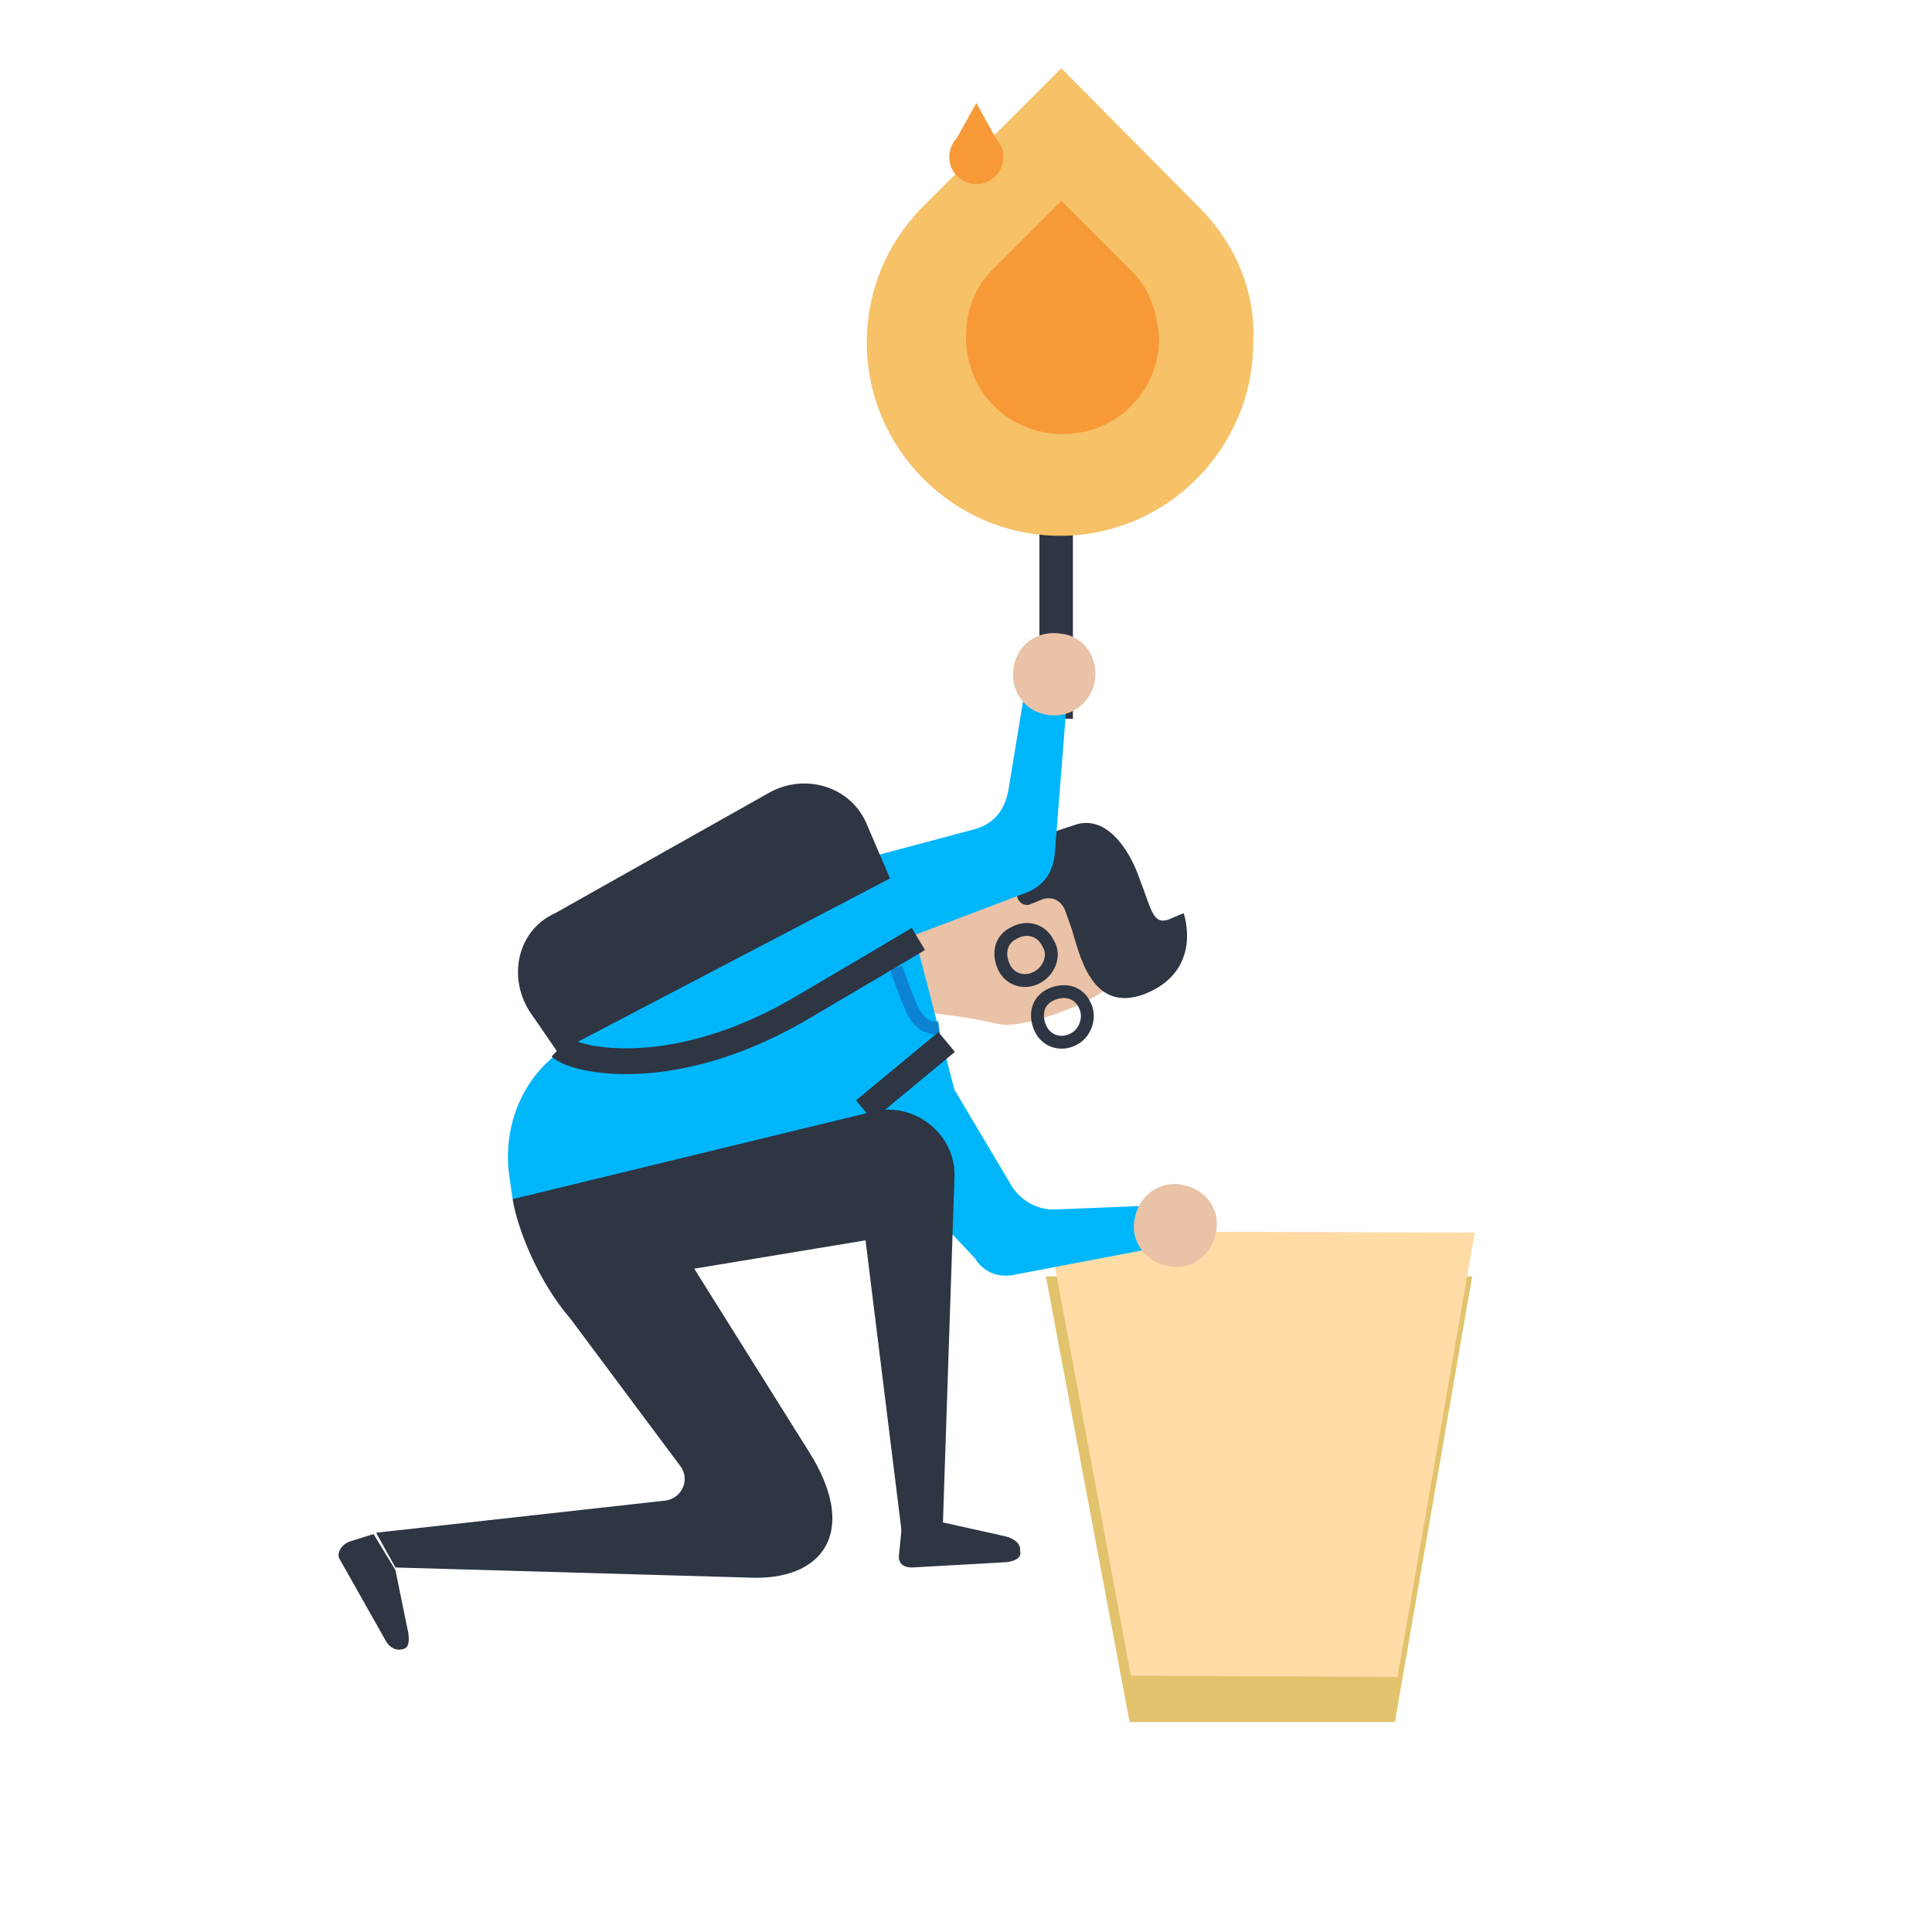 <?xml version="1.0" encoding="utf-8"?>
<!-- Generator: Adobe Illustrator 22.1.0, SVG Export Plug-In . SVG Version: 6.00 Build 0)  -->
<svg version="1.1" id="Layer_1" xmlns="http://www.w3.org/2000/svg" xmlns:xlink="http://www.w3.org/1999/xlink" x="0px" y="0px"
	 width="150px" height="150px" viewBox="0 0 150 150" style="enable-background:new 0 0 150 150;" xml:space="preserve">
<style type="text/css">
	.st0{fill:#E2C36D;}
	.st1{fill:#FFDBA6;}
	.st2{fill:#EAC2A7;}
	.st3{fill:none;stroke:#2E3543;}
	.st4{fill:#2E3543;}
	.st5{fill:#F6C167;}
	.st6{fill:#F89937;}
	.st7{fill:#00B6FB;}
	.st8{fill:none;stroke:#0C82D3;}
	.st9{fill:none;stroke:#2E3543;stroke-width:2;}
</style>
<polygon id="Fill-21_2_" class="st0" points="114.3,99.1 108.3,133.7 87.7,133.7 81.2,99.1 "/>
<polygon id="Fill-21_1_" class="st1" points="114.5,95.7 108.5,130.2 87.8,130.1 81.4,95.6 "/>
<path id="Fill-1" class="st2" d="M86.7,75.9c-0.5,1.5-7.1,4.1-9.2,3.6s-4.8-0.8-6.1-1c-1.4-0.3-4.3-6.6-4.3-6.6l7.5-3l8.6-2.1
	L86.7,75.9z"/>
<g id="Group-10" transform="translate(52.048, 79.803) rotate(50) translate(-52.048, -79.803) translate(46.456, 77.222)">
	<path id="Stroke-1" class="st3" d="M20.9-21.8c-0.2,1.1-1.2,1.8-2.3,1.5c-1.1-0.3-1.8-1.2-1.5-2.3c0.2-1.1,1.2-1.8,2.3-1.5
		C20.4-24,21.1-22.9,20.9-21.8z"/>
	<path id="Stroke-3" class="st3" d="M26.4-20.9c-0.2,1.1-1.2,1.8-2.3,1.5c-1.1-0.3-1.8-1.2-1.5-2.3c0.3-1.1,1.2-1.8,2.3-1.5
		C25.9-23,26.6-21.9,26.4-20.9z"/>
</g>
<path id="Fill-27" class="st4" d="M79.8,66.1c-0.1-0.4,0-0.8,0.4-0.9c0.6-0.2,1.5-0.6,3.1-1.1c2.5-1,4.4,1.8,5.2,4.2
	c0.9,2.3,1,3.5,2.2,3.1l1.2-0.5c0,0,1.6,4.5-3.1,6.3c-4.1,1.5-5-3.2-5.6-5.1l-0.5-1.4c-0.3-0.8-1-1.1-1.7-0.9l-1,0.4
	c-0.4,0.2-0.9-0.1-1-0.5c-0.2-0.4,0.1-0.9,0.5-1l0.9-0.3c0.3-0.1,0.5-0.5,0.4-0.8L79.8,66.1z"/>
<polygon id="Fill-5" class="st4" points="80.7,55.8 83.3,55.8 83.3,35.4 80.7,35.4 "/>
<path id="Fill-7" class="st5" d="M93.3,16.3L93.3,16.3l-10.9-11L71.5,16.2l0,0c-2.6,2.7-4.2,6.3-4.2,10.4c0,8.3,6.8,15,15,15
	c8.3,0,15-6.8,15-15C97.5,22.6,95.9,19,93.3,16.3"/>
<path id="Fill-8" class="st6" d="M87.8,21L87.8,21l-5.4-5.4L77,21l0,0c-1.3,1.3-2,3.1-2,5.2c0,4.2,3.3,7.5,7.5,7.5
	c4.2,0,7.5-3.3,7.5-7.5C89.8,24.1,89.2,22.3,87.8,21"/>
<path id="Fill-9" class="st6" d="M77.3,10.7L77.3,10.7L75.8,8l-1.5,2.7l0,0c-0.4,0.4-0.6,1-0.6,1.5c0,1.2,1,2.1,2.1,2.1
	c1.2,0,2.1-1,2.1-2.1C77.9,11.6,77.7,11.2,77.3,10.7"/>
<path id="Fill-12" class="st7" d="M75.6,64.4l-10.5,2.8c-1.6,0.5-3.2,1.2-4.6,2.1L43.7,81.5c-3.1,2.1-4.6,5.8-4.2,9.5l0.3,2.1
	l32.8,1.3l3.1,3.3c0.6,1,1.7,1.5,2.9,1.3L89.1,97l0.3-3.4L82,93.9c-1.4,0.1-2.8-0.7-3.5-1.9l-4.4-7.4L71,72.6l8.7-3.3
	c1.3-0.5,2.1-1.6,2.2-3.1l0.9-11.4l-3.3-0.8l-1.2,7.3C78,63,77.1,64,75.6,64.4"/>
<path id="Path-31" class="st8" d="M72.9,79.8c-1,0.1-1.7-0.5-2.2-1.7s-0.9-2.2-1.1-3"/>
<path id="Fill-13_1_" class="st2" d="M85,52.9c-0.3,1.7-1.9,2.9-3.7,2.6s-2.9-1.9-2.6-3.7c0.3-1.8,1.9-2.9,3.7-2.6
	C84.2,49.4,85.3,51.1,85,52.9"/>
<path id="Fill-14" class="st4" d="M43.3,81.7l-2.2-3.2c-1.7-2.7-0.9-6.3,2-7.6l16.7-9.4c2.8-1.5,6.3-0.4,7.5,2.5l1.8,4.2L43.3,81.7z
	"/>
<path id="Fill-15_2_" class="st4" d="M39.8,93.1c0.4,2.4,2,6.4,4.5,9.3l8.5,11.4c0.8,1,0.2,2.5-1.1,2.7L29.2,119l1.5,2.7l28,0.8
	c5.4,0,7.9-3.8,4.1-9.8l-8.9-14.2l13.3-2.2l2.8,22.6l3.2-0.4l0.9-27c0.2-3.4-3.1-6-6.3-5.2L39.8,93.1z"/>
<path id="Fill-16" class="st4" d="M70,118.7l-0.2,2c-0.1,0.8,0.5,1,1,1l7.1-0.4c0.5,0,1.5-0.2,1.3-0.9c0,0,0.2-0.9-1.5-1.2l-4.5-1
	L70,118.7z"/>
<path id="Fill-17_1_" class="st4" d="M29,119.1l-1.9,0.6c-0.7,0.3-1,1-0.7,1.4l3.5,6.2c0.2,0.4,0.7,1,1.5,0.7c0,0,0.6-0.1,0.2-1.7
	l-0.9-4.4L29,119.1z"/>
<path id="Fill-18" class="st2" d="M94.4,95.7c-0.3,1.7-1.9,3-3.7,2.6c-1.7-0.3-3-1.9-2.6-3.7c0.3-1.7,1.9-3,3.7-2.6
	C93.6,92.3,94.8,93.9,94.4,95.7"/>
<path id="Stroke-19" class="st9" d="M43.5,81.3c1.2,1.1,9,2.8,19-3.2c6.3-3.7,8.8-5.2,8.8-5.2"/>
<path id="Stroke-20" class="st9" d="M73.5,80.9l-6.4,5.3"/>
</svg>
